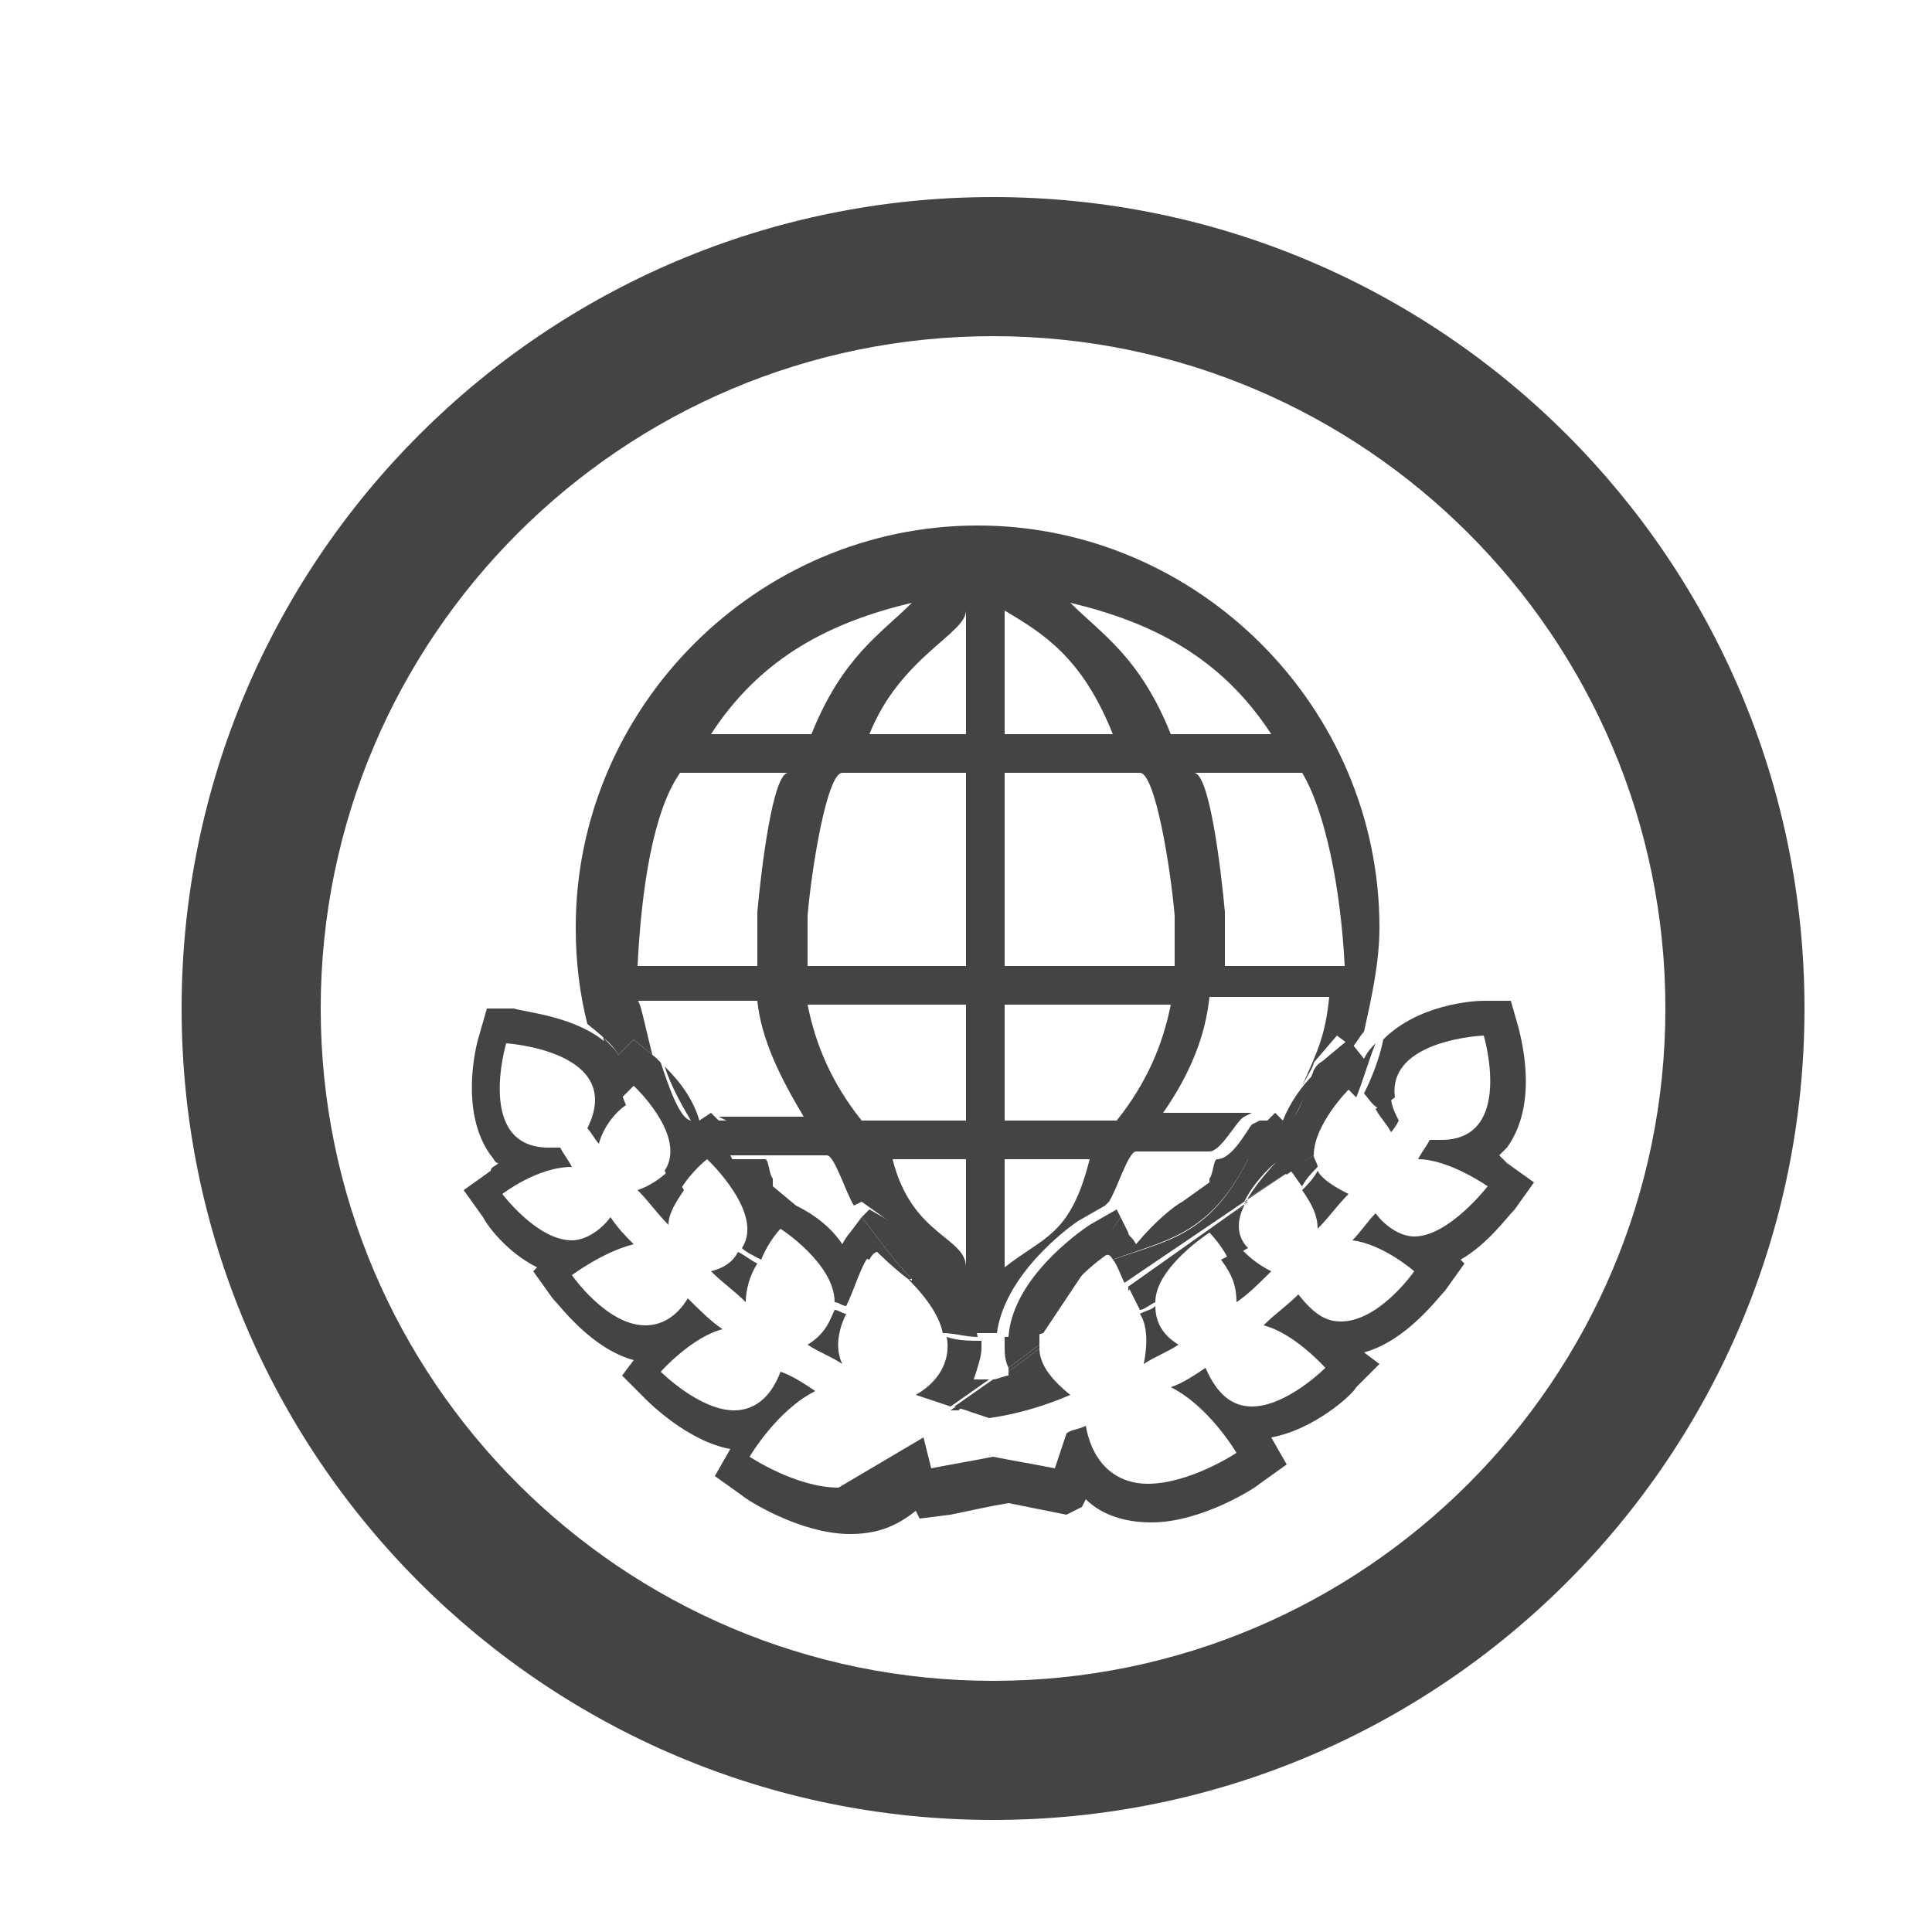 <?xml version="1.0" encoding="utf-8"?>
<!-- Generated by IcoMoon.io -->
<!DOCTYPE svg PUBLIC "-//W3C//DTD SVG 1.1//EN" "http://www.w3.org/Graphics/SVG/1.1/DTD/svg11.dtd">
<svg version="1.1" xmlns="http://www.w3.org/2000/svg" xmlns:xlink="http://www.w3.org/1999/xlink" width="20" height="20" viewBox="0 0 20 20">
<path fill="#444444" d="M10.28 18.84c-4.64 0-8.4-3.76-8.4-8.4s3.76-8.4 8.4-8.4c4.64 0 8.4 3.76 8.4 8.4s-3.76 8.4-8.4 8.4zM10.28 3.48c-3.84 0-6.96 3.12-6.96 6.96s3.12 6.96 6.96 6.96c3.84 0 6.96-3.12 6.96-6.96s-3.12-6.96-6.96-6.96z"></path>
<path fill="#444444" d="M13.24 12c0 0-0.2 0.2-0.32 0.4l0.44-0.28c-0.080-0.080-0.12-0.12-0.12-0.12z"></path>
<path fill="#444444" d="M6.4 10.92l0.16-0.16 0.24 0.2c0 0 0.040 0.2 0.040 0.24-0.12-0.32-0.2-0.84-0.24-0.84h1.24c0.040 0.4 0.24 0.8 0.48 1.2h-0.88l0.080 0.040c0.040 0.040 0.2 0.36 0.32 0.36h0.72c0.080 0 0.2 0.4 0.28 0.52l0.080-0.040 0.28 0.2c0.12 0.080 0.8 0.56 0.84 1.16 0.040 0 0.080 0 0.12 0s0.12 0 0.16 0c0.080-0.6 0.72-1.080 0.84-1.16l0.28-0.16 0.040-0.040c0.080-0.12 0.2-0.52 0.28-0.52h0.76c0.12 0 0.28-0.32 0.36-0.36l0.080-0.040h-0.92c0.28-0.4 0.44-0.8 0.48-1.2h1.24c-0.040 0.4-0.12 0.56-0.28 0.92 0.040-0.080 0.12-0.2 0.12-0.24l0.24-0.28 0.16 0.12c0.040-0.040 0.080-0.12 0.12-0.16 0.080-0.36 0.16-0.72 0.16-1.080 0-2.28-1.88-4.16-4.16-4.16s-4.16 1.88-4.16 4.16c0 0.36 0.040 0.68 0.12 1 0.2 0.16 0.28 0.24 0.32 0.32zM13.48 8c0.24 0.4 0.4 1.2 0.44 2h-1.24c0-0.8 0-0.44 0-0.56-0.040-0.44-0.16-1.44-0.32-1.44h1.12zM13.16 7.6h-1.040c-0.32-0.8-0.72-1.040-1.040-1.36 0.84 0.2 1.56 0.56 2.080 1.36zM10.4 6.32c0.4 0.24 0.8 0.48 1.12 1.28h-1.12v-1.28zM10.4 8h1.4c0.16 0 0.32 1 0.36 1.48 0 0.12 0 0.52 0 0.52h-1.76v-2zM10.4 10.4h1.72c-0.080 0.4-0.24 0.8-0.56 1.2h-1.16v-1.2zM10.4 12h0.88c-0.2 0.8-0.48 0.8-0.88 1.12v-1.12zM10 13.12c0-0.32-0.56-0.32-0.76-1.12h0.76v1.12zM10 11.6h-1.080c-0.32-0.4-0.48-0.8-0.56-1.2h1.64v1.2zM10 10h-1.64c0 0 0-0.44 0-0.52 0.040-0.48 0.2-1.48 0.36-1.48h1.28v2zM10 6.32v1.28h-1c0.32-0.8 1-1.040 1-1.28zM9.44 6.24c-0.32 0.32-0.72 0.56-1.040 1.36h-1.040c0.52-0.8 1.24-1.16 2.080-1.36zM7.040 8h1.12c-0.16 0-0.28 1-0.32 1.44 0 0.12 0-0.24 0 0.56h-1.24c0.040-0.8 0.16-1.6 0.44-2z"></path>
<path fill="#444444" d="M10.76 13.92l-0.32 0.24c0 0 0 0.040 0 0.040l0.32-0.24c0 0 0 0 0-0.040z"></path>
<path fill="#444444" d="M13.64 12.72c0.12-0.12 0.2-0.24 0.32-0.36-0.16-0.080-0.28-0.16-0.32-0.24-0.040 0.080-0.12 0.16-0.16 0.2 0.080 0.12 0.16 0.24 0.16 0.4z"></path>
<path fill="#444444" d="M12.8 13.48c0.12-0.080 0.24-0.2 0.36-0.32-0.16-0.080-0.24-0.16-0.32-0.24-0.040 0.040-0.12 0.080-0.2 0.12 0.12 0.16 0.16 0.28 0.16 0.44z"></path>
<path fill="#444444" d="M11.84 14.12c0.12-0.080 0.24-0.12 0.36-0.2-0.2-0.12-0.24-0.28-0.24-0.4-0.040 0.040-0.080 0.040-0.16 0.080 0.080 0.12 0.080 0.32 0.040 0.52z"></path>
<path fill="#444444" d="M14.48 11.6c-0.040-0.080-0.080-0.16-0.080-0.24l-0.16 0.12c0.040 0.080 0.12 0.16 0.16 0.24 0 0 0.040-0.040 0.080-0.12z"></path>
<path fill="#444444" d="M13.6 11.12c-0.12 0.12-0.24 0.28-0.32 0.48l-0.080-0.080-0.16 0.16h0.28c0.12-0.16 0.2-0.36 0.28-0.56z"></path>
<path fill="#444444" d="M10.080 14.28c0.040-0.12 0.080-0.24 0.080-0.32 0-0.040 0-0.040 0-0.080-0.12 0-0.24 0-0.36-0.040 0.040 0.2-0.040 0.44-0.32 0.6 0.12 0.040 0.24 0.080 0.36 0.12l0.4-0.28c-0.040 0-0.12 0-0.16 0z"></path>
<path fill="#444444" d="M6.6 12.32c0.12 0.12 0.2 0.24 0.32 0.36 0-0.12 0.080-0.24 0.16-0.36-0.040-0.080-0.12-0.12-0.16-0.2-0.080 0.080-0.2 0.16-0.32 0.2z"></path>
<path fill="#444444" d="M11.080 14.44c-0.2-0.16-0.32-0.32-0.32-0.48l-0.32 0.24c0 0 0 0.040 0 0.040-0.040 0-0.12 0.040-0.16 0.040l-0.4 0.28c0.12 0.040 0.24 0.080 0.36 0.12 0.28-0.040 0.56-0.12 0.84-0.24z"></path>
<path fill="#444444" d="M7.36 13.16c0.12 0.12 0.24 0.2 0.36 0.32 0-0.12 0.040-0.28 0.12-0.4-0.080-0.040-0.12-0.080-0.2-0.12-0.040 0.080-0.12 0.16-0.28 0.2z"></path>
<path fill="#444444" d="M14.4 11.36c0 0.040 0 0.040 0 0z"></path>
<path fill="#444444" d="M14.4 11.4c0 0 0 0 0 0l-0.2 0.12c0 0 0 0 0 0l0.2-0.12z"></path>
<path fill="#444444" d="M10.28 14.32c0 0-0.040 0-0.040 0l-0.4 0.28c0.040 0 0.040 0 0.080 0l0.36-0.28c0 0 0 0 0 0z"></path>
<path fill="#444444" d="M11.16 13.24c0.16-0.16 0.28-0.24 0.28-0.24s0.040-0.040 0.080 0.040c0.52-0.2 1-0.24 1.4-1.040h-0.32c-0.040 0-0.040 0.16-0.080 0.2v0.040l-0.28 0.2c-0.080 0.040-0.28 0.2-0.48 0.44-0.040-0.080-0.080-0.080-0.080-0.12l-0.080-0.16c-0.16 0.24-0.32 0.44-0.52 0.68 0 0 0.040-0.040 0.080-0.040z"></path>
<path fill="#444444" d="M10.44 14.16l0.32-0.24c0-0.040 0-0.080 0-0.12-0.12 0-0.24 0.040-0.36 0.040 0 0.040 0 0.040 0 0.080 0 0.080 0 0.16 0.040 0.24z"></path>
<path fill="#444444" d="M7.24 11.6c-0.080-0.28-0.28-0.48-0.36-0.56 0.080 0.24 0.2 0.44 0.32 0.64h0.32l-0.16-0.16-0.12 0.080z"></path>
<path fill="#444444" d="M8.68 15.4c-0.44 0-0.92-0.32-0.92-0.32s0.28-0.48 0.68-0.68c-0.12-0.080-0.24-0.16-0.36-0.2-0.12 0.32-0.32 0.4-0.48 0.4-0.36 0-0.76-0.4-0.76-0.4s0.32-0.36 0.64-0.44c-0.12-0.080-0.24-0.2-0.36-0.32-0.12 0.2-0.28 0.28-0.44 0.28-0.4 0-0.76-0.52-0.76-0.52s0.32-0.24 0.64-0.32c-0.080-0.080-0.16-0.16-0.24-0.28-0.12 0.16-0.28 0.24-0.4 0.24-0.36 0-0.72-0.48-0.72-0.48s0.36-0.28 0.72-0.28c-0.040-0.080-0.080-0.12-0.12-0.2-0.040 0-0.080 0-0.12 0-0.76 0-0.44-1.080-0.44-1.080s1.24 0.080 0.84 0.88c0.040 0.040 0.080 0.12 0.12 0.16 0.040-0.16 0.16-0.32 0.28-0.4-0.080-0.2-0.16-0.4-0.2-0.64-0.32-0.28-0.84-0.32-0.96-0.36h-0.28l-0.080 0.28c-0.040 0.12-0.2 0.8 0.12 1.24 0.040 0.040 0.040 0.080 0.080 0.080-0.040 0.040-0.080 0.040-0.080 0.080l-0.28 0.2 0.2 0.28c0.040 0.080 0.24 0.36 0.56 0.52l-0.040 0.040 0.2 0.28c0.080 0.080 0.4 0.52 0.84 0.64l-0.12 0.16 0.24 0.24c0.040 0.040 0.44 0.44 0.88 0.52l-0.16 0.28 0.28 0.2c0.040 0.040 0.6 0.4 1.12 0.4 0.28 0 0.48-0.080 0.68-0.24l0.040 0.080 0.32-0.040c0.2-0.040 0.36-0.080 0.6-0.12 0.2 0.040 0.4 0.080 0.6 0.12l0.16-0.080 0.040-0.080c0.16 0.16 0.4 0.24 0.68 0.24 0.52 0 1.080-0.36 1.12-0.4l0.28-0.2-0.16-0.28c0.44-0.080 0.84-0.44 0.88-0.52l0.24-0.24-0.16-0.12c0.44-0.12 0.76-0.56 0.84-0.64l0.2-0.28-0.040-0.040c0.28-0.16 0.48-0.44 0.56-0.52l0.2-0.28-0.28-0.2c0 0-0.040-0.040-0.080-0.080 0.040-0.040 0.080-0.080 0.080-0.080 0.32-0.44 0.16-1.080 0.12-1.24l-0.080-0.28h-0.28c-0.12 0-0.68 0.040-1.040 0.4-0.040 0.2-0.12 0.4-0.2 0.56 0.040 0.040 0.080 0.12 0.16 0.16l0.16-0.12c-0.080-0.6 0.92-0.64 0.92-0.64s0.32 1.080-0.44 1.080c-0.040 0-0.080 0-0.12 0-0.040 0.080-0.080 0.12-0.12 0.2 0.32 0 0.72 0.28 0.72 0.28s-0.4 0.52-0.76 0.52c-0.12 0-0.28-0.080-0.4-0.24-0.080 0.080-0.16 0.2-0.24 0.28 0.32 0.040 0.64 0.32 0.64 0.32s-0.36 0.52-0.76 0.52c-0.16 0-0.28-0.080-0.44-0.28-0.12 0.12-0.24 0.2-0.36 0.32 0.32 0.080 0.64 0.44 0.64 0.44s-0.4 0.4-0.76 0.4c-0.2 0-0.36-0.12-0.48-0.4-0.12 0.080-0.24 0.16-0.36 0.2 0.4 0.2 0.68 0.68 0.68 0.68s-0.48 0.32-0.92 0.32c-0.28 0-0.56-0.16-0.64-0.6-0.080 0.040-0.16 0.040-0.2 0.080l-0.12 0.36c-0.2-0.040-0.44-0.080-0.64-0.12-0.2 0.040-0.44 0.080-0.64 0.12l-0.080-0.32z"></path>
<path fill="#444444" d="M8.36 13.92c0.12 0.080 0.24 0.12 0.36 0.2-0.080-0.16-0.040-0.36 0.040-0.52-0.040 0-0.080-0.040-0.12-0.040-0.040 0.080-0.080 0.24-0.28 0.36z"></path>
<path fill="#444444" d="M9.4 13.24c0 0 0.040 0 0.040 0-0.2-0.2-0.36-0.44-0.52-0.64l-0.12 0.16c0 0-0.040 0.040-0.080 0.12-0.16-0.24-0.4-0.36-0.48-0.4l-0.24-0.2v-0.080c-0.040-0.040-0.040-0.2-0.080-0.2h-0.36c0.4 0.8 0.88 0.84 1.44 1.040 0.040-0.080 0.080-0.080 0.080-0.080s0.16 0.16 0.32 0.28z"></path>
<path fill="#444444" d="M6.56 11.24c0 0 0.56 0.52 0.32 0.88 0.040 0.080 0.12 0.16 0.16 0.2 0.12-0.2 0.28-0.32 0.28-0.32s0.6 0.56 0.36 0.92c0.040 0.040 0.12 0.080 0.2 0.12 0.080-0.2 0.2-0.32 0.2-0.32s0.56 0.36 0.56 0.76c0.040 0 0.080 0.040 0.12 0.040 0.080-0.16 0.16-0.44 0.24-0.52-0.56-0.2-1.040-0.24-1.44-1.040h0.36c-0.12 0-0.28-0.32-0.32-0.36h-0.44c-0.12 0-0.24-0.36-0.32-0.6-0.040-0.040-0.040-0.040-0.040-0.040l-0.24-0.2-0.16 0.16c-0.040-0.080-0.12-0.12-0.16-0.2 0.040 0.2 0.12 0.44 0.2 0.64 0.080-0.080 0.12-0.12 0.12-0.12z"></path>
<path fill="#444444" d="M13.6 11.92c0 0 0 0.040 0 0z"></path>
<path fill="#444444" d="M11.6 12.6l-0.040-0.080-0.28 0.16c-0.12 0.080-0.8 0.56-0.84 1.16 0.12 0 0.24 0 0.36-0.040z"></path>
<path fill="#444444" d="M12.88 12.48l-1.2 0.84c0.040 0.080 0.080 0.16 0.12 0.24 0.040 0 0.080-0.040 0.16-0.080 0-0.36 0.56-0.72 0.56-0.72s0.12 0.12 0.2 0.28c0.080-0.040 0.12-0.080 0.2-0.12-0.12-0.12-0.12-0.28-0.040-0.44z"></path>
<path fill="#444444" d="M13.96 10.76l-0.24 0.2c-0.040 0.040-0.080 0.040-0.12 0.12-0.080 0.2-0.16 0.52-0.28 0.52h-0.28l-0.080 0.040c-0.040 0.040-0.2 0.36-0.36 0.36h0.32c-0.4 0.8-0.84 0.84-1.4 1.040 0.040 0.040 0.080 0.16 0.12 0.24l1.24-0.84c0.12-0.24 0.32-0.4 0.32-0.4s0.040 0.040 0.12 0.12l0.28-0.2c0-0.32 0.36-0.68 0.36-0.68s0.040 0.040 0.080 0.080c0.080-0.2 0.12-0.36 0.2-0.56-0.040 0.040-0.080 0.080-0.12 0.16l-0.16-0.2z"></path>
<path fill="#444444" d="M9.4 13.24c0.16 0.16 0.32 0.36 0.36 0.56 0.12 0 0.24 0.040 0.36 0.040-0.080-0.6-0.72-1.080-0.84-1.16l-0.28-0.16-0.080 0.080c0.16 0.2 0.32 0.44 0.52 0.64 0 0.040 0 0-0.040 0z"></path>
<path fill="#444444" d="M12.88 12.48c0 0 0-0.040 0.040-0.040l-1.24 0.88c0 0 0 0 0 0.040l1.2-0.88z"></path>
<path fill="#444444" d="M13.36 12.12c0.040 0.040 0.080 0.12 0.12 0.16 0.040-0.080 0.12-0.16 0.16-0.2 0-0.040-0.040-0.080-0.040-0.12l-0.24 0.16z"></path>
<path fill="#444444" d="M13.6 11.96c0 0 0-0.040 0 0l-0.28 0.16c0 0 0 0 0 0l0.28-0.16z"></path>
<path fill="#444444" d="M13.36 12.12c0 0 0 0 0 0l-0.44 0.28c0 0 0 0.040-0.040 0.040l0.48-0.32z"></path>
</svg>
